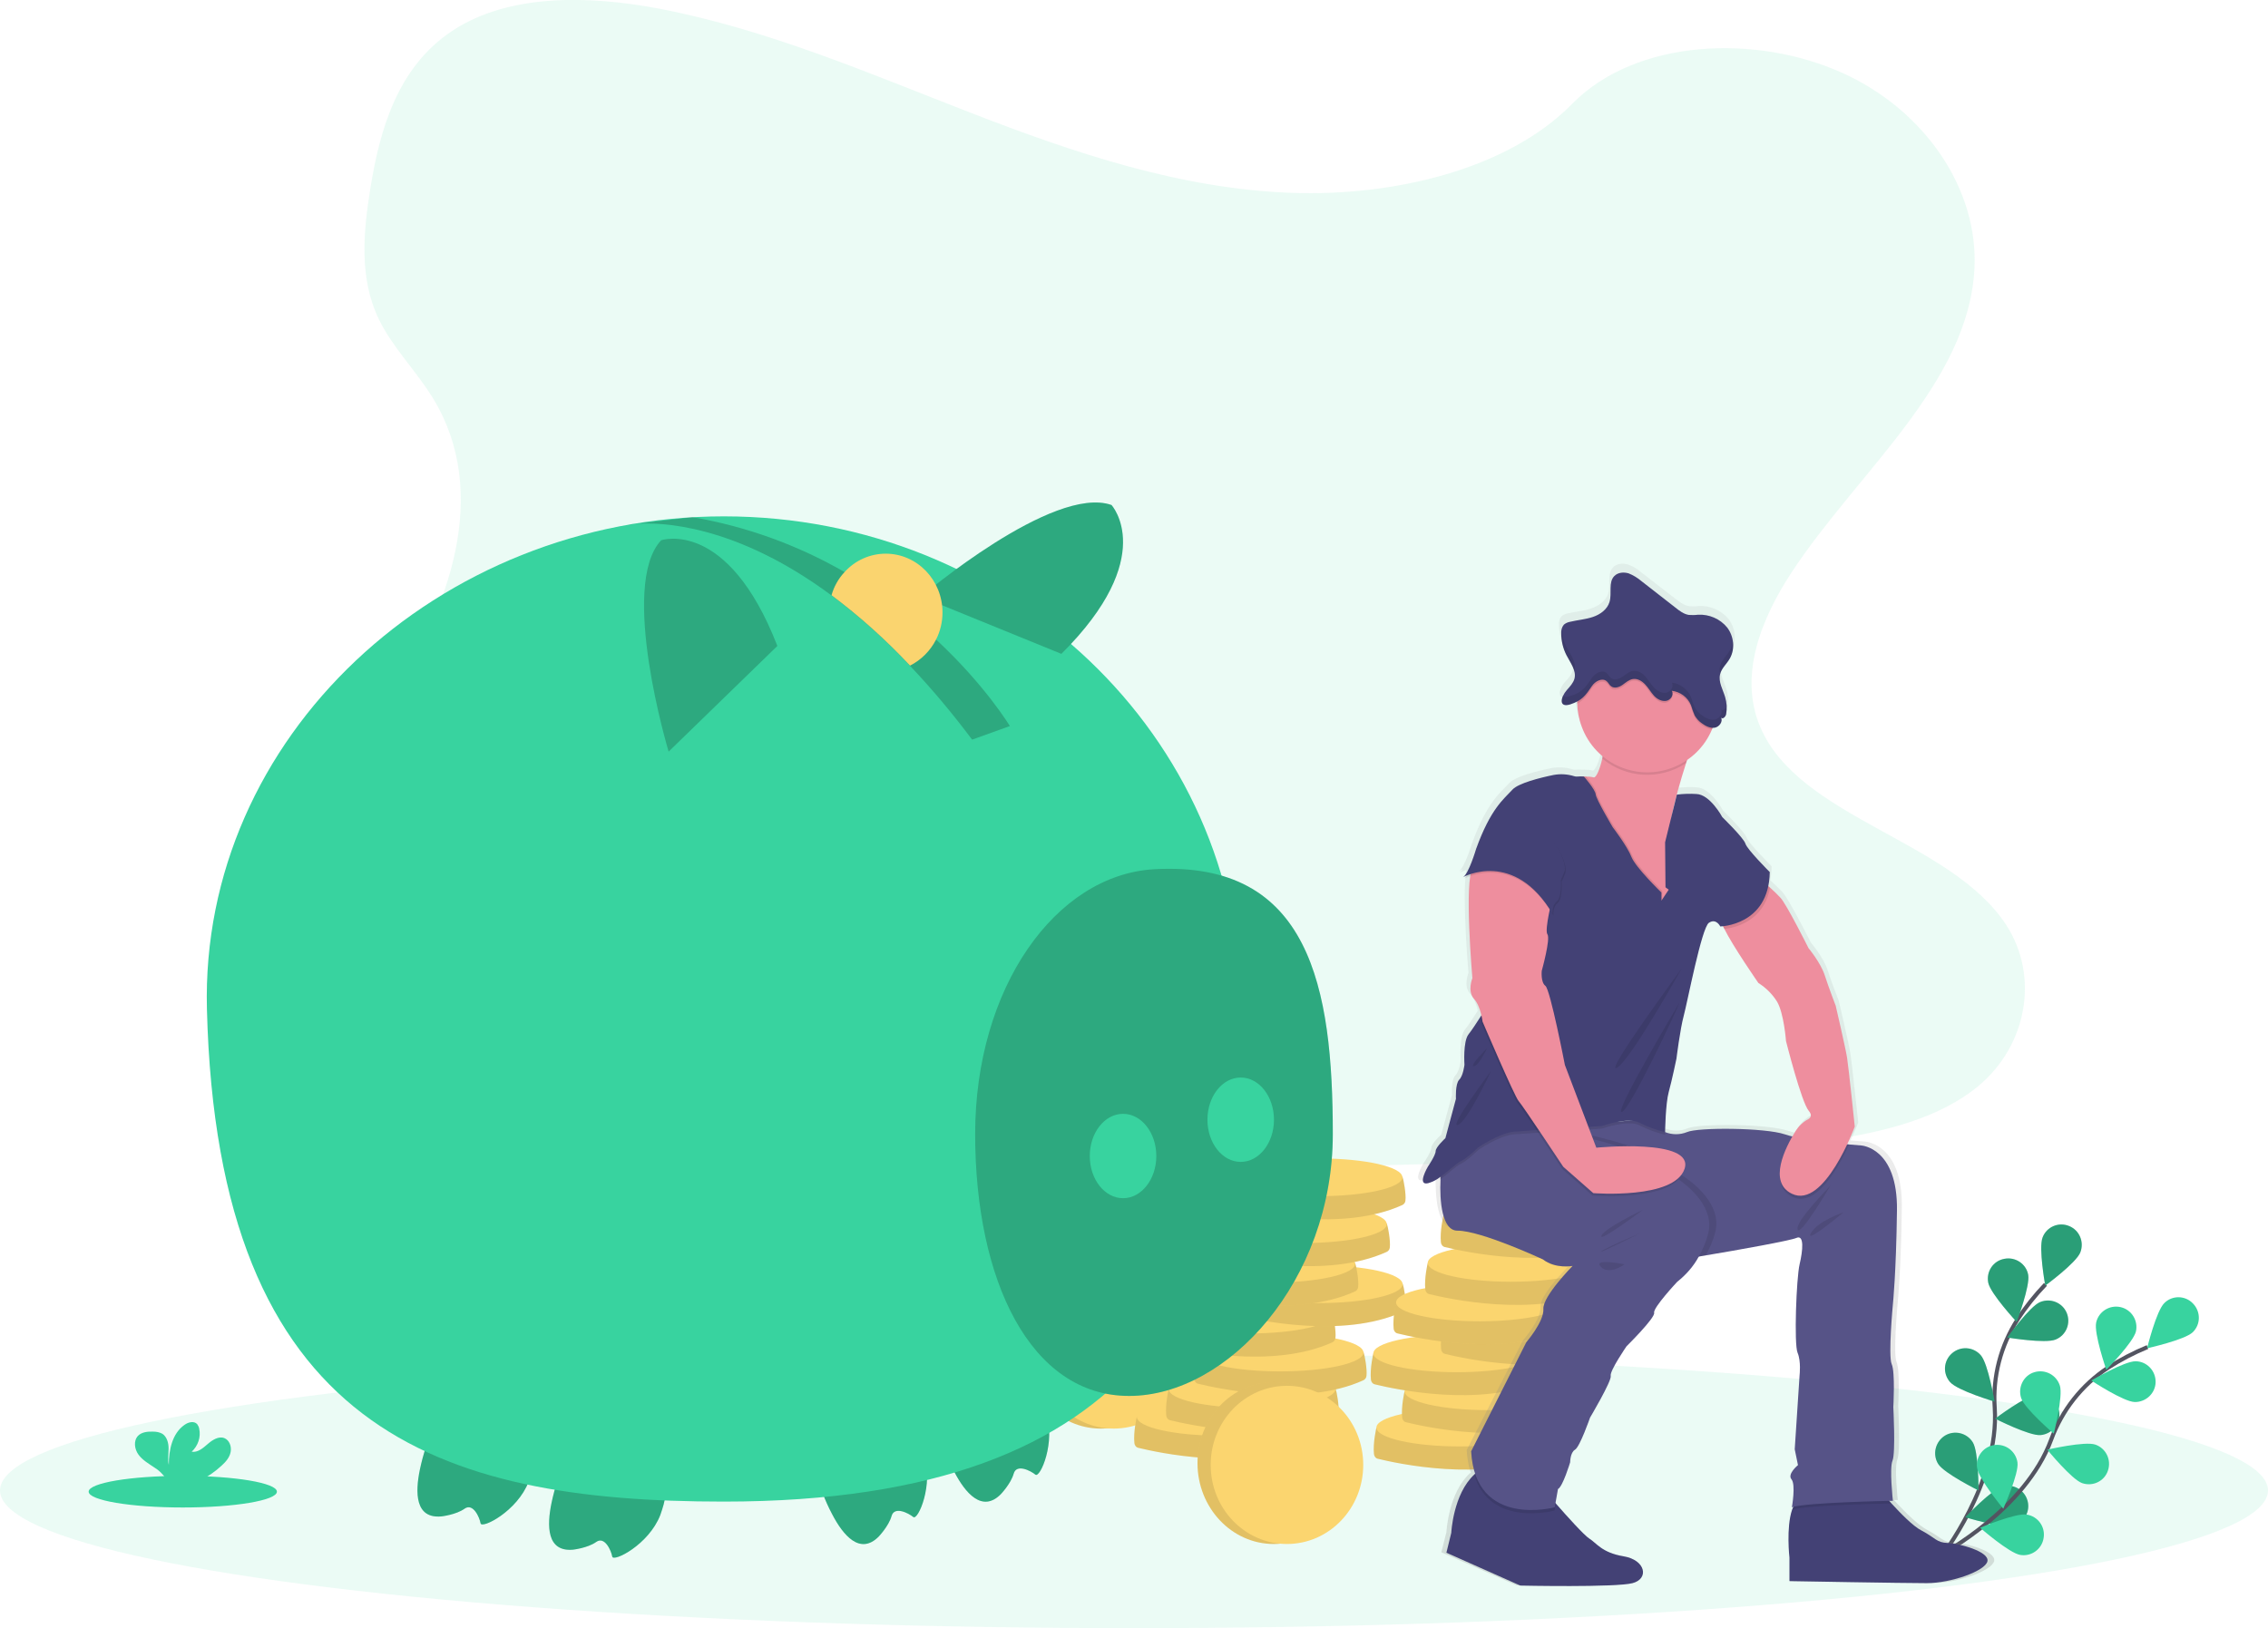 <?xml version="1.0" encoding="utf-8"?>
<!-- Generator: Adobe Illustrator 23.0.4, SVG Export Plug-In . SVG Version: 6.00 Build 0)  -->
<svg version="1.1" id="a329d3bf-4b11-4261-9182-40685c3b1c8f"
	 xmlns="http://www.w3.org/2000/svg" xmlns:xlink="http://www.w3.org/1999/xlink" x="0px" y="0px" viewBox="0 0 1118 802.8"
	 style="enable-background:new 0 0 1118 802.8;" xml:space="preserve">
<style type="text/css">
	.st0{opacity:0.1;fill:#38D39F;enable-background:new    ;}
	.st1{fill:none;stroke:#535461;stroke-width:2;stroke-miterlimit:10;}
	.st2{fill:#38D39F;}
	.st3{opacity:0.25;enable-background:new    ;}
	.st4{fill:#FBD56F;}
	.st5{opacity:0.1;enable-background:new    ;}
	.st6{fill:url(#SVGID_1_);}
	.st7{fill:#434175;}
	.st8{fill:#565387;}
	.st9{fill:#EE8E9E;}
	.st10{opacity:0.1;}
	.st11{opacity:0.2;enable-background:new    ;}
	.st12{fill:#FAD46F;}
</style>
<title>Savings</title>
<ellipse class="st0" cx="559" cy="734.9" rx="559" ry="67.9"/>
<path class="st1" d="M956.5,768.2c0,0,29.2-37.1,26.8-73.9c-1.1-15.4,2.9-30.8,11.3-43.8c4-6.1,8.6-11.9,13.7-17.2"/>
<path class="st2" d="M1006.9,610.1c-2.1,5.2,1.3,23.8,1.3,23.8s15.3-11.2,17.3-16.4c2-5.2-0.5-11-5.6-13
	C1014.8,602.4,1008.9,604.9,1006.9,610.1L1006.9,610.1z"/>
<path class="st2" d="M980.1,632.5c1.1,5.4,14,19.3,14,19.3s6.7-17.7,5.7-23.2s-6.4-9-11.8-7.9C982.5,621.7,979,627,980.1,632.5
	L980.1,632.5z"/>
<path class="st2" d="M961.3,681.5c3.7,4.2,21.9,9.6,21.9,9.6s-3.1-18.7-6.8-22.9c-3.7-4.2-10-4.6-14.2-0.9
	C958,671,957.6,677.3,961.3,681.5C961.3,681.5,961.3,681.5,961.3,681.5L961.3,681.5z"/>
<path class="st2" d="M955.4,721.8c2.9,4.7,19.9,13.1,19.9,13.1s0.1-19-2.8-23.7s-9.1-6.2-13.8-3.3
	C954,710.9,952.5,717.1,955.4,721.8L955.4,721.8z"/>
<path class="st2" d="M1013.3,660.5c-5.1,2.1-23.8-1-23.8-1s11-15.4,16.2-17.5c5.1-2.1,11,0.3,13.1,5.4
	C1020.9,652.5,1018.5,658.4,1013.3,660.5C1013.3,660.5,1013.3,660.5,1013.3,660.5z"/>
<path class="st2" d="M1005.9,707.6c-5.5,0.5-22.4-8.1-22.4-8.1s15.1-11.4,20.7-11.9c5.5-0.5,10.4,3.6,10.9,9.1
	S1011.4,707.1,1005.9,707.6C1005.9,707.6,1005.9,707.6,1005.9,707.6z"/>
<path class="st2" d="M992.3,752.3c-5.4,1.4-23.5-4.2-23.5-4.2s13-13.8,18.4-15.2c5.4-1.4,10.9,1.8,12.3,7.2
	C1000.9,745.4,997.7,750.9,992.3,752.3L992.3,752.3z"/>
<path class="st3" d="M1006.9,610.1c-2.1,5.2,1.3,23.8,1.3,23.8s15.3-11.2,17.3-16.4c2-5.2-0.5-11-5.6-13
	C1014.8,602.4,1008.9,604.9,1006.9,610.1L1006.9,610.1z"/>
<path class="st3" d="M980.1,632.5c1.1,5.4,14,19.3,14,19.3s6.7-17.7,5.7-23.2s-6.4-9-11.8-7.9C982.5,621.7,979,627,980.1,632.5
	L980.1,632.5z"/>
<path class="st3" d="M961.3,681.5c3.7,4.2,21.9,9.6,21.9,9.6s-3.1-18.7-6.8-22.9c-3.7-4.2-10-4.6-14.2-0.9
	C958,671,957.6,677.3,961.3,681.5C961.3,681.5,961.3,681.5,961.3,681.5L961.3,681.5z"/>
<path class="st3" d="M955.4,721.8c2.9,4.7,19.9,13.1,19.9,13.1s0.1-19-2.8-23.7s-9.1-6.2-13.8-3.3
	C954,710.9,952.5,717.1,955.4,721.8L955.4,721.8z"/>
<path class="st3" d="M1013.3,660.5c-5.1,2.1-23.8-1-23.8-1s11-15.4,16.2-17.5c5.1-2.1,11,0.3,13.1,5.4
	C1020.9,652.5,1018.5,658.4,1013.3,660.5C1013.3,660.5,1013.3,660.5,1013.3,660.5z"/>
<path class="st3" d="M1005.9,707.6c-5.5,0.5-22.4-8.1-22.4-8.1s15.1-11.4,20.7-11.9c5.5-0.5,10.4,3.6,10.9,9.1
	S1011.4,707.1,1005.9,707.6C1005.9,707.6,1005.9,707.6,1005.9,707.6z"/>
<path class="st3" d="M992.3,752.3c-5.4,1.4-23.5-4.2-23.5-4.2s13-13.8,18.4-15.2c5.4-1.4,10.9,1.8,12.3,7.2
	C1000.9,745.4,997.7,750.9,992.3,752.3L992.3,752.3z"/>
<path class="st1" d="M956.7,766.6c0,0,41.7-22.1,54.4-56.7c5.3-14.5,15.1-27,28-35.5c6.2-4,12.7-7.4,19.5-10.2"/>
<path class="st2" d="M1066.9,642.5c-4,3.9-8.5,22.3-8.5,22.3s18.5-4.1,22.5-7.9c4-3.9,4-10.2,0.1-14.2
	C1077.2,638.7,1070.8,638.6,1066.9,642.5z"/>
<path class="st2" d="M1033.3,652.1c-1.2,5.4,5,23.3,5,23.3s13.3-13.5,14.6-18.9c1.2-5.4-2.2-10.8-7.6-12
	C1039.9,643.3,1034.5,646.7,1033.3,652.1z"/>
<path class="st2" d="M996.3,689.3c1.7,5.3,16.1,17.6,16.1,17.6s4.7-18.4,3-23.7c-1.7-5.3-7.3-8.2-12.6-6.6S994.6,684,996.3,689.3
	C996.2,689.3,996.3,689.3,996.3,689.3z"/>
<path class="st2" d="M974.6,723.8c0.8,5.5,12.9,20.1,12.9,20.1s7.8-17.3,7-22.8c-0.8-5.5-5.8-9.3-11.3-8.6
	C977.7,713.2,973.8,718.3,974.6,723.8L974.6,723.8L974.6,723.8z"/>
<path class="st2" d="M1052.3,691.3c-5.5-0.1-21.4-10.6-21.4-10.6s16.3-9.6,21.9-9.5s9.9,4.8,9.8,10.3S1057.8,691.4,1052.3,691.3
	L1052.3,691.3z"/>
<path class="st2" d="M1026.4,731.3c-5.2-1.8-17.2-16.5-17.2-16.5s18.5-4.3,23.7-2.5c5.2,1.8,8,7.5,6.2,12.8
	C1037.4,730.3,1031.7,733.1,1026.4,731.3L1026.4,731.3z"/>
<path class="st2" d="M995.9,766.7c-5.5-0.9-19.8-13.4-19.8-13.4s17.5-7.4,23-6.5c5.5,0.9,9.2,6,8.3,11.5
	C1006.6,763.8,1001.4,767.6,995.9,766.7L995.9,766.7z"/>
<path class="st0" d="M637.1,95.1c-55.2-1.9-107.8-19.8-158.1-39.3s-100-41.1-153.9-51.5c-34.7-6.6-74.3-7.6-102.3,11
	c-26.9,17.9-35.6,48.8-40.2,77.4c-3.5,21.6-5.6,44.3,4,64.4c6.7,14,18.6,25.8,26.8,39.2c28.6,46.7,8.4,104.3-22.6,149.9
	c-14.5,21.4-31.4,41.8-42.6,64.6s-16.4,48.9-6.6,72.1c9.7,23,32.9,40.3,58,52.5c50.9,24.7,111,31.8,169.5,35.8
	c129.6,8.9,259.9,5,389.8,1.2c48.1-1.4,96.4-2.9,143.7-10.3c26.3-4.1,53.4-10.7,72.5-26.5c24.2-20.1,30.2-54.1,14-79.3
	c-27.2-42.2-102.4-52.7-121.5-98.1c-10.5-25,0.3-52.7,15.5-75.9c32.6-49.6,87.3-93.2,90.2-149.9c2-39-24.3-78-65-96.4
	c-42.6-19.3-101.7-16.9-133.2,15.1C742.8,84.1,685.9,96.8,637.1,95.1z"/>
<ellipse class="st4" cx="542.6" cy="664.5" rx="37.6" ry="39.9"/>
<ellipse class="st5" cx="542.6" cy="664.5" rx="37.6" ry="39.9"/>
<ellipse class="st4" cx="549" cy="665.4" rx="37.6" ry="39"/>
<path class="st4" d="M564.3,700.7l-3.9-2.2c0,0-1.8,7.6-1.2,13.1c0.1,1.1,0.9,2.1,2,2.3c9,2.2,51.8,11.7,81.3-1.7
	c0.9-0.4,1.5-1.2,1.6-2.2c0.4-3.3-0.9-10.2-1.4-11.6C641.5,695.7,564.3,700.7,564.3,700.7z"/>
<path class="st5" d="M564.3,700.7l-3.9-2.2c0,0-1.8,7.6-1.2,13.1c0.1,1.1,0.9,2.1,2,2.3c9,2.2,51.8,11.7,81.3-1.7
	c0.9-0.4,1.5-1.2,1.6-2.2c0.4-3.3-0.9-10.2-1.4-11.6C641.5,695.7,564.3,700.7,564.3,700.7z"/>
<ellipse class="st4" cx="601.5" cy="698.6" rx="41.1" ry="9.3"/>
<path class="st4" d="M580,687.1l-3.9-2.2c0,0-1.8,7.6-1.2,13.1c0.1,1.1,0.9,2.1,2,2.3c9,2.2,51.8,11.7,81.3-1.7
	c0.9-0.4,1.5-1.2,1.6-2.2c0.4-3.3-0.9-10.2-1.4-11.6C657.2,682,580,687.1,580,687.1z"/>
<path class="st5" d="M580,687.1l-3.9-2.2c0,0-1.8,7.6-1.2,13.1c0.1,1.1,0.9,2.1,2,2.3c9,2.2,51.8,11.7,81.3-1.7
	c0.9-0.4,1.5-1.2,1.6-2.2c0.4-3.3-0.9-10.2-1.4-11.6C657.2,682,580,687.1,580,687.1z"/>
<ellipse class="st4" cx="617.2" cy="684.9" rx="41.1" ry="9.3"/>
<path class="st4" d="M593.8,669.1l-3.9-2.2c0,0-1.8,7.6-1.2,13.1c0.1,1.1,0.9,2.1,2,2.3c9,2.2,51.8,11.7,81.3-1.7
	c0.9-0.4,1.5-1.2,1.6-2.2c0.4-3.3-0.9-10.2-1.4-11.6C671.1,664,593.8,669.1,593.8,669.1z"/>
<path class="st5" d="M593.8,669.1l-3.9-2.2c0,0-1.8,7.6-1.2,13.1c0.1,1.1,0.9,2.1,2,2.3c9,2.2,51.8,11.7,81.3-1.7
	c0.9-0.4,1.5-1.2,1.6-2.2c0.4-3.3-0.9-10.2-1.4-11.6C671.1,664,593.8,669.1,593.8,669.1z"/>
<ellipse class="st4" cx="631" cy="666.9" rx="41.1" ry="9.3"/>
<path class="st4" d="M578.5,650.4l-3.9-2.2c0,0-1.8,7.6-1.2,13.1c0.1,1.1,0.9,2.1,2,2.3c9,2.2,51.8,11.7,81.3-1.7
	c0.9-0.4,1.5-1.2,1.6-2.2c0.4-3.3-0.9-10.2-1.4-11.6C655.7,645.3,578.5,650.4,578.5,650.4z"/>
<path class="st5" d="M578.5,650.4l-3.9-2.2c0,0-1.8,7.6-1.2,13.1c0.1,1.1,0.9,2.1,2,2.3c9,2.2,51.8,11.7,81.3-1.7
	c0.9-0.4,1.5-1.2,1.6-2.2c0.4-3.3-0.9-10.2-1.4-11.6C655.7,645.3,578.5,650.4,578.5,650.4z"/>
<ellipse class="st4" cx="615.7" cy="648.2" rx="41.1" ry="9.3"/>
<path class="st4" d="M613.1,635.4l-3.9-2.2c0,0-1.8,7.6-1.2,13.1c0.1,1.1,0.9,2.1,2,2.3c9,2.2,51.8,11.7,81.3-1.7
	c0.9-0.4,1.5-1.2,1.6-2.2c0.4-3.3-0.9-10.2-1.4-11.6C690.3,630.3,613.1,635.4,613.1,635.4z"/>
<path class="st5" d="M613.1,635.4l-3.9-2.2c0,0-1.8,7.6-1.2,13.1c0.1,1.1,0.9,2.1,2,2.3c9,2.2,51.8,11.7,81.3-1.7
	c0.9-0.4,1.5-1.2,1.6-2.2c0.4-3.3-0.9-10.2-1.4-11.6C690.3,630.3,613.1,635.4,613.1,635.4z"/>
<ellipse class="st4" cx="650.3" cy="633.2" rx="41.1" ry="9.3"/>
<path class="st4" d="M589.7,625.3l-3.9-2.2c0,0-1.8,7.6-1.2,13.1c0.1,1.1,0.9,2.1,2,2.3c9,2.2,51.8,11.7,81.3-1.7
	c0.9-0.4,1.5-1.2,1.6-2.2c0.4-3.3-0.9-10.2-1.4-11.6C666.9,620.2,589.7,625.3,589.7,625.3z"/>
<path class="st5" d="M589.7,625.3l-3.9-2.2c0,0-1.8,7.6-1.2,13.1c0.1,1.1,0.9,2.1,2,2.3c9,2.2,51.8,11.7,81.3-1.7
	c0.9-0.4,1.5-1.2,1.6-2.2c0.4-3.3-0.9-10.2-1.4-11.6C666.9,620.2,589.7,625.3,589.7,625.3z"/>
<ellipse class="st4" cx="626.9" cy="623.1" rx="41.1" ry="9.3"/>
<path class="st4" d="M605.3,605.8l-3.9-2.2c0,0-1.8,7.6-1.2,13.1c0.1,1.1,0.9,2.1,2,2.3c9,2.2,51.8,11.7,81.3-1.7
	c0.9-0.4,1.5-1.2,1.6-2.2c0.4-3.3-0.9-10.2-1.4-11.6C682.5,600.8,605.3,605.8,605.3,605.8z"/>
<path class="st5" d="M605.3,605.8l-3.9-2.2c0,0-1.8,7.6-1.2,13.1c0.1,1.1,0.9,2.1,2,2.3c9,2.2,51.8,11.7,81.3-1.7
	c0.9-0.4,1.5-1.2,1.6-2.2c0.4-3.3-0.9-10.2-1.4-11.6C682.5,600.8,605.3,605.8,605.3,605.8z"/>
<ellipse class="st4" cx="642.5" cy="603.6" rx="41.1" ry="9.3"/>
<path class="st4" d="M613,582.7l-3.9-2.2c0,0-1.8,7.6-1.2,13.1c0.1,1.1,0.9,2.1,2,2.3c9,2.2,51.8,11.7,81.3-1.7
	c0.9-0.4,1.5-1.2,1.6-2.2c0.4-3.3-0.9-10.2-1.4-11.6C690.2,577.6,613,582.7,613,582.7z"/>
<path class="st5" d="M613,582.7l-3.9-2.2c0,0-1.8,7.6-1.2,13.1c0.1,1.1,0.9,2.1,2,2.3c9,2.2,51.8,11.7,81.3-1.7
	c0.9-0.4,1.5-1.2,1.6-2.2c0.4-3.3-0.9-10.2-1.4-11.6C690.2,577.6,613,582.7,613,582.7z"/>
<ellipse class="st4" cx="650.2" cy="580.5" rx="41.1" ry="9.3"/>
<path class="st4" d="M682.4,706.1l-3.9-2.2c0,0-1.8,7.6-1.2,13.1c0.1,1.1,0.9,2.1,2,2.3c9,2.2,51.8,11.7,81.3-1.7
	c0.9-0.4,1.5-1.2,1.6-2.2c0.4-3.3-0.9-10.2-1.4-11.6C759.6,701,682.4,706.1,682.4,706.1z"/>
<path class="st5" d="M682.4,706.1l-3.9-2.2c0,0-1.8,7.6-1.2,13.1c0.1,1.1,0.9,2.1,2,2.3c9,2.2,51.8,11.7,81.3-1.7
	c0.9-0.4,1.5-1.2,1.6-2.2c0.4-3.3-0.9-10.2-1.4-11.6C759.6,701,682.4,706.1,682.4,706.1z"/>
<ellipse class="st4" cx="719.6" cy="703.9" rx="41.1" ry="9.3"/>
<path class="st4" d="M696.3,688.1l-3.9-2.2c0,0-1.8,7.6-1.2,13.1c0.1,1.1,0.9,2.1,2,2.3c9,2.2,51.8,11.7,81.3-1.7
	c0.9-0.4,1.5-1.2,1.6-2.2c0.4-3.3-0.9-10.2-1.4-11.6C773.5,683.1,696.3,688.1,696.3,688.1z"/>
<path class="st5" d="M696.3,688.1l-3.9-2.2c0,0-1.8,7.6-1.2,13.1c0.1,1.1,0.9,2.1,2,2.3c9,2.2,51.8,11.7,81.3-1.7
	c0.9-0.4,1.5-1.2,1.6-2.2c0.4-3.3-0.9-10.2-1.4-11.6C773.5,683.1,696.3,688.1,696.3,688.1z"/>
<ellipse class="st4" cx="733.5" cy="686" rx="41.1" ry="9.3"/>
<path class="st4" d="M680.9,669.4l-3.9-2.2c0,0-1.8,7.6-1.2,13.1c0.1,1.1,0.9,2.1,2,2.3c9,2.2,51.8,11.7,81.3-1.7
	c0.9-0.4,1.5-1.2,1.6-2.2c0.4-3.3-0.9-10.2-1.4-11.6C758.1,664.4,680.9,669.4,680.9,669.4z"/>
<path class="st5" d="M680.9,669.4l-3.9-2.2c0,0-1.8,7.6-1.2,13.1c0.1,1.1,0.9,2.1,2,2.3c9,2.2,51.8,11.7,81.3-1.7
	c0.9-0.4,1.5-1.2,1.6-2.2c0.4-3.3-0.9-10.2-1.4-11.6C758.1,664.4,680.9,669.4,680.9,669.4z"/>
<ellipse class="st4" cx="718.1" cy="667.3" rx="41.1" ry="9.3"/>
<path class="st4" d="M715.5,654.4l-3.9-2.2c0,0-1.8,7.6-1.2,13.1c0.1,1.1,0.9,2.1,2,2.3c9,2.2,51.8,11.7,81.3-1.7
	c0.9-0.4,1.5-1.2,1.6-2.2c0.4-3.3-0.9-10.2-1.4-11.6C792.7,649.4,715.5,654.4,715.5,654.4z"/>
<path class="st5" d="M715.5,654.4l-3.9-2.2c0,0-1.8,7.6-1.2,13.1c0.1,1.1,0.9,2.1,2,2.3c9,2.2,51.8,11.7,81.3-1.7
	c0.9-0.4,1.5-1.2,1.6-2.2c0.4-3.3-0.9-10.2-1.4-11.6C792.7,649.4,715.5,654.4,715.5,654.4z"/>
<ellipse class="st4" cx="752.7" cy="652.2" rx="41.1" ry="9.3"/>
<path class="st4" d="M692.1,644.3l-3.9-2.2c0,0-1.8,7.6-1.2,13.1c0.1,1.1,0.9,2.1,2,2.3c9,2.2,51.8,11.7,81.3-1.7
	c0.9-0.4,1.5-1.2,1.6-2.2c0.4-3.3-0.9-10.2-1.4-11.6C769.3,639.3,692.1,644.3,692.1,644.3z"/>
<path class="st5" d="M692.1,644.3l-3.9-2.2c0,0-1.8,7.6-1.2,13.1c0.1,1.1,0.9,2.1,2,2.3c9,2.2,51.8,11.7,81.3-1.7
	c0.9-0.4,1.5-1.2,1.6-2.2c0.4-3.3-0.9-10.2-1.4-11.6C769.3,639.3,692.1,644.3,692.1,644.3z"/>
<ellipse class="st4" cx="729.3" cy="642.2" rx="41.1" ry="9.3"/>
<path class="st4" d="M707.7,624.9l-3.9-2.2c0,0-1.8,7.6-1.2,13.1c0.1,1.1,0.9,2.1,2,2.3c9,2.2,51.8,11.7,81.3-1.7
	c0.9-0.4,1.5-1.2,1.6-2.2c0.4-3.3-0.9-10.2-1.4-11.6C784.9,619.8,707.7,624.9,707.7,624.9z"/>
<path class="st5" d="M707.7,624.9l-3.9-2.2c0,0-1.8,7.6-1.2,13.1c0.1,1.1,0.9,2.1,2,2.3c9,2.2,51.8,11.7,81.3-1.7
	c0.9-0.4,1.5-1.2,1.6-2.2c0.4-3.3-0.9-10.2-1.4-11.6C784.9,619.8,707.7,624.9,707.7,624.9z"/>
<ellipse class="st4" cx="744.9" cy="622.7" rx="41.1" ry="9.3"/>
<path class="st4" d="M715.4,601.7l-3.9-2.2c0,0-1.8,7.6-1.2,13.1c0.1,1.1,0.9,2.1,2,2.3c9,2.2,51.8,11.7,81.3-1.7
	c0.9-0.4,1.5-1.2,1.6-2.2c0.4-3.3-0.9-10.2-1.4-11.6C792.6,596.7,715.4,601.7,715.4,601.7z"/>
<path class="st5" d="M715.4,601.7l-3.9-2.2c0,0-1.8,7.6-1.2,13.1c0.1,1.1,0.9,2.1,2,2.3c9,2.2,51.8,11.7,81.3-1.7
	c0.9-0.4,1.5-1.2,1.6-2.2c0.4-3.3-0.9-10.2-1.4-11.6C792.6,596.7,715.4,601.7,715.4,601.7z"/>
<ellipse class="st4" cx="752.6" cy="599.6" rx="41.1" ry="9.3"/>
<linearGradient id="SVGID_1_" gradientUnits="userSpaceOnUse" x1="882.018" y1="-26.637" x2="882.018" y2="477.403" gradientTransform="matrix(1 0 0 -1 -41 755.41)">
	<stop  offset="0" style="stop-color:#808080;stop-opacity:0.25"/>
	<stop  offset="0.535" style="stop-color:#808080;stop-opacity:0.12"/>
	<stop  offset="1" style="stop-color:#808080;stop-opacity:0.1"/>
</linearGradient>
<path class="st6" d="M963.2,760.6c-5.7-0.2-5.9-2.4-13.3-6.3c-4.2-2.2-10.5-8.4-15.2-13.5c-0.4-0.4-0.7-0.8-1.1-1.2
	c1.2,0,1.9,0,1.9,0s-1.8-16.1-0.2-20s0.4-26.6,0.4-26.6s1-17.3-0.8-21.4s0.6-29.8,0.6-29.8s1.6-15.3,2-46.6s-18-32.3-18-32.3
	s-2.5-0.2-6.2-0.5c-0.4,0-0.7-0.1-1.1-0.1c2.4-5,3.8-8.8,3.8-8.8s-3.1-29.2-3.9-34.3c-0.8-5-5.7-25.8-5.7-25.8s-3.5-8.9-5.5-15.1
	s-8.2-13.5-8.2-13.5s-11-21.8-14.1-25c-1.4-1.5-3.4-3.4-5.1-5c-0.3-0.3-0.6-0.6-0.9-0.8c0.5-2.3,0.7-4.6,0.7-6.9
	c0,0-11.4-11.3-12.3-14.1s-11.6-13.3-11.6-13.3s-6.1-11.3-13.1-11.5c-3.3-0.2-6.6-0.1-9.8,0.3c1.4-5.3,3.1-10.8,4.6-15.6
	c0.2-0.5,0.3-1,0.5-1.6c5.6-3.8,9.9-9,12.6-15.2c0.1-0.3,0.3-0.7,0.4-1c0.1,0,0.1,0,0.2,0c0.3,0,0.6,0,0.9-0.1c2.3-0.4,4.2-3,3.2-5
	c0.1,0.2,0.4,0.4,0.7,0.4c0.8,0,1.7-1.1,1.9-2.1c0-0.2,0-0.3,0.1-0.5c0-0.2,0.1-0.4,0.1-0.6c0-0.2,0-0.4,0.1-0.6c0-0.2,0-0.4,0-0.6
	c0-0.2,0-0.4,0-0.6c0-0.2,0-0.4,0-0.7c0-0.2,0-0.4,0-0.5c0-0.3,0-0.5-0.1-0.8c0-0.1,0-0.2,0-0.3l0,0c-0.1-1.1-0.3-2.2-0.7-3.3
	c-1.1-3.7-3.5-7.5-2.6-11.3c0,0,0-0.1,0-0.1l0,0c0.8-3,3.3-5.1,4.9-7.7c0.1-0.3,0.3-0.5,0.4-0.8c0,0,0.1-0.1,0.1-0.1
	c0.1-0.2,0.2-0.4,0.3-0.6c0.1-0.1,0.1-0.3,0.2-0.4c0.1-0.2,0.1-0.4,0.2-0.5c0.1-0.2,0.1-0.3,0.2-0.5c0-0.2,0.1-0.3,0.1-0.5
	c0-0.2,0.1-0.4,0.1-0.6c0-0.1,0-0.3,0.1-0.4c0-0.2,0.1-0.4,0.1-0.7c0-0.1,0-0.2,0-0.4c0-0.2,0-0.5,0-0.7c0-0.1,0-0.2,0-0.3
	c0-0.3,0-0.5,0-0.8c0-0.1,0-0.2,0-0.2c0-0.3-0.1-0.6-0.1-0.9c0,0,0-0.1,0-0.1l0,0c-0.3-2.5-1.4-4.9-2.9-7c-3.6-4.3-9.1-6.7-14.7-6.4
	c-1.5,0.2-3.1,0.2-4.6,0.1c-2.6-0.4-4.7-2-6.8-3.6c-5.7-4.4-11.4-8.8-17.1-13.2c-1.9-1.7-4.1-3-6.5-3.8c-2.4-0.7-5.3-0.5-7.1,1.3
	c-3.2,3.2-1.2,8.6-2.5,12.9c-1.1,3.7-4.7,6.2-8.4,7.5s-7.7,1.5-11.5,2.4c-1.1,0.2-2.2,0.7-3.1,1.4c-1,1.2-1.5,2.7-1.3,4.3
	c0,3.8,0.9,7.5,2.7,10.9c0.7,1.4,1.6,2.8,2.4,4.2c0.1,0.1,0.1,0.2,0.2,0.3c0.1,0.2,0.2,0.3,0.3,0.5c0.1,0.3,0.3,0.5,0.4,0.8
	c0.1,0.1,0.1,0.2,0.1,0.3c0.1,0.2,0.2,0.4,0.2,0.6c0,0.1,0.1,0.2,0.1,0.4c0.1,0.2,0.1,0.4,0.2,0.7c0.4,1.3,0.4,2.7,0.1,4
	c-0.6,2.2-2.3,3.8-3.8,5.5c-1.2,1.3-2.1,2.9-2.5,4.7l0,0c-0.1,0.4-0.1,0.8,0,1.2c0,0.1,0,0.1,0,0.2c0,0.1,0,0.2,0.1,0.3
	c0,0.1,0,0.1,0.1,0.2c0,0.1,0.1,0.1,0.1,0.2c0.1,0.1,0.2,0.2,0.3,0.3c0,0,0.1,0.1,0.1,0.1c0.1,0.1,0.2,0.1,0.3,0.2
	c0.1,0,0.1,0.1,0.2,0.1c0.1,0.1,0.3,0.1,0.4,0.1c0,0,0.1,0,0.1,0c0.2,0,0.4,0,0.7,0c0.1,0,0.1,0,0.2,0c0.2,0,0.4,0,0.6-0.1
	c0.1,0,0.2,0,0.2,0c0.3-0.1,0.6-0.1,1-0.2c1.1-0.3,2.3-0.8,3.3-1.3c0,0.1,0,0.2,0,0.4c0,0.2,0,0.4,0,0.6c0.1,4,0.8,7.9,2.2,11.6
	c2.2,5.8,5.9,10.8,10.7,14.7c-0.1,0.3-0.1,0.7-0.2,1c-1,4.8-3,9.7-4.3,9.3c-1.2-0.3-2.5-0.4-3.8-0.4c-0.4,0-0.8,0-1.1,0l0,0
	c-1.2-0.1-2.3-0.1-3.5,0c-0.5,0-1,0-1.5-0.2c-3.3-1-6.8-1.2-10.2-0.6c-7.1,1.4-17.8,4.1-20.8,7.3c-4.5,4.8-11,9.5-18.4,29.6
	c0,0-3.7,12.3-6.5,13.9c0.6-0.3,1.3-0.6,1.9-0.9c-0.4,0.7-0.9,1.2-1.5,1.7c1-0.5,2.1-1,3.2-1.3c-2.2,13.1,1.1,50.7,1.1,50.7
	s-2.7,6.5,0.8,10.3c2.1,2.3,3.2,5.8,3.8,8.3c-0.2,0.3-0.3,0.5-0.5,0.8v0c-1.8,2.9-4.3,6.6-5.9,8.6c-2.9,3.6-2,15.1-2,15.1
	s-0.6,5.4-2.7,7.5s-1.6,9.5-1.6,9.5l-5.3,19.6c0,0-4.9,4.4-4.9,6.5s-3.9,7.7-3.9,7.7s-5.9,9.7,0,8.3c2.2-0.6,4.2-1.7,6-3l0,0.1
	c0,0.4,0,0.7,0,1.1c-0.2,10.5,1,25.4,8.8,25.4c12.1,0,43.1,14.3,43.1,14.3c6.3,4.8,14.9,3.2,14.9,3.2S759,638,759.4,644.3
	s-8.6,16.5-8.6,16.5l-27.8,54.2c0.2,3.8,0.8,7.5,2,11.1c-0.1,0.1-0.3,0.2-0.4,0.3c-10.7,9.8-11.6,29.1-11.6,29.1l-2.5,9.9l37.2,16.3
	c0,0,48.2,1,56.6-1.2s6.5-11.5-4.5-13.3s-13.7-6.7-17.4-8.9c-2.5-1.5-11.3-11.2-16.8-17.3c-0.1-0.1-0.2-0.2-0.2-0.3l1.3-7
	c2.5-1.2,6.1-13.3,6.1-13.3s0-4.8,2.5-6.3s7.6-15.9,7.6-15.9s11-18.4,10.4-20.8s8-14.7,8-14.7s14.5-14.1,13.9-16.6
	s11.6-15.4,11.6-15.4c4.4-3.4,8.1-7.6,10.9-12.5c1.1-0.2,2.3-0.4,3.5-0.6c16-2.6,42.7-7.4,45.7-8.7c4.1-1.8,3.3,6.3,1.6,13.1
	s-2.9,39.7-1,44s1,11.1,1,11.1l-2.5,36.9l1.6,7.9c0,0-5.5,4.4-3.3,7.1s0.2,13.9,0.2,13.9c0.2-0.1,0.4-0.1,0.7-0.2
	c-0.2,0.4-0.4,0.9-0.6,1.4c-3.2,9-1.4,23.8-1.4,23.8v11.7c0,0,56.6,1,69.1,1s29.6-6,30.7-10.9S968.9,760.8,963.2,760.6z
	 M802.2,550.7l-3.7,0.3C799.7,550.8,800.9,550.7,802.2,550.7z M824.8,395.9c0.5-2.3,1.1-4.8,1.8-7.4L824.8,395.9z M831.8,556.4
	c-3.5,1.4-7.5,1.4-11,0l0,0c0,0,0.2-14.1,1.8-20s3.9-16.5,3.9-16.5s1.8-14.7,3.7-21.4s9-43.8,12.7-46.2s5.7,1.8,5.7,1.8
	s0.5,0,1.5-0.1c0.2,0.4,0.4,0.8,0.6,1.2c4.4,8.8,17.2,26.9,17.2,26.9c3.8,2.3,7,5.5,9.4,9.3c3.5,5.8,4.5,19.6,4.5,19.6
	s7.8,30.5,11.4,34.7c1.8,2.1,1,3.4-0.3,4.1c-2.6,1.4-4.8,3.5-6.4,6c-0.5,0.8-1.1,1.7-1.6,2.7c-1.4-0.3-2.7-0.7-3.7-1
	C871,554.1,837.3,553.9,831.8,556.4L831.8,556.4z"/>
<path class="st7" d="M882.1,768v11.6c0,0,55.4,1,67.6,1s29-6,30-10.8s-14-8.8-19.6-9s-5.8-2.4-13-6.2c-4.1-2.1-10.2-8.4-14.8-13.4
	c-3.5-3.9-6.2-7-6.2-7s-29.8-0.6-38.4,4.2c-2,1.1-3.3,3.3-4.3,6C880.4,753.3,882.1,768,882.1,768z"/>
<path class="st5" d="M883.5,744.4c6.2-2.2,42.8-3,48.8-3.1c-3.5-3.9-6.2-7-6.2-7s-29.8-0.6-38.4,4.2
	C885.8,739.5,884.4,741.7,883.5,744.4z"/>
<path class="st8" d="M722.8,559.4c0,0,1.2,0.7,3.2,2c0.4,0.2,0.8,0.5,1.2,0.7c1.3,0.8,2.9,1.7,4.7,2.8
	c25.1,15.1,93.7,56.2,97.4,55.9c1-0.1,3.9-0.5,8-1.2c1.1-0.2,2.2-0.4,3.5-0.6c15.7-2.6,41.8-7.3,44.7-8.6c4-1.8,3.2,6.2,1.6,13
	s-2.8,39.4-1,43.6s1,11,1,11l-2.4,36.6l1.6,7.8c0,0-5.4,4.4-3.2,7s0.2,13.8,0.2,13.8c6.4-2.4,49.8-3.2,49.8-3.2s-1.8-16-0.2-19.8
	s0.4-26.4,0.4-26.4s1-17.2-0.8-21.2s0.6-29.6,0.6-29.6s1.6-15.2,2-46.2s-17.6-32-17.6-32s-2.4-0.2-6-0.5c-7.1-0.7-19-2-26.9-3.7
	c-1.6-0.3-3.2-0.8-4.8-1.3c-9.8-3.3-42.8-3.5-48.2-1.1c-3.5,1.4-7.3,1.4-10.8,0l0,0l-4.2-6.8l-40.1,3.4l-4.3,0.4l-39.5,3.4l-2.7,0.2
	L722.8,559.4z"/>
<path class="st5" d="M883.5,590.1c11.7,5.7,22.8-14.5,28-25.8c-7.1-0.7-19-2-26.9-3.7C879.3,569.4,872.4,584.7,883.5,590.1z"/>
<path class="st9" d="M848.6,454.1c0.2,1.4,0.7,2.7,1.4,3.9c4.3,8.7,16.8,26.7,16.8,26.7c3.7,2.3,6.9,5.5,9.2,9.2
	c3.4,5.8,4.4,19.4,4.4,19.4s7.6,30.2,11.2,34.4c1.8,2.1,1,3.4-0.2,4.1c-2.6,1.4-4.7,3.4-6.3,5.9c-5.2,8.4-13.6,25.2-1.8,30.9
	c16,7.8,31-33.1,31-33.1s-3-29-3.8-34s-5.6-25.6-5.6-25.6s-3.4-8.8-5.4-15s-8-13.4-8-13.4s-10.8-21.6-13.8-24.8
	c-1.4-1.5-3.3-3.4-5-4.9c-2-1.8-3.6-3.3-3.6-3.3S848.4,449.3,848.6,454.1z"/>
<path class="st7" d="M713,765.6l36.4,16.2c0,0,47.2,1,55.4-1.2s6.4-11.4-4.4-13.2s-13.4-6.6-17-8.8c-2.4-1.5-11.1-11.1-16.4-17.2
	c-2.6-2.9-4.4-5-4.4-5s-7-18.6-26.4-14.4c-3.5,0.8-6.8,2.5-9.4,5c-10.5,9.7-11.4,28.8-11.4,28.8L713,765.6z"/>
<path class="st5" d="M727.2,562.1c1.3,0.8,2.9,1.7,4.7,2.8c25.1,15.1,93.7,56.2,97.4,55.9c1-0.1,3.9-0.5,8-1.2
	c1.1-0.2,2.2-0.4,3.5-0.6c0-0.1,0.1-0.2,0.1-0.2c2-3.5,3.6-7.3,4.6-11.2c4.2-16-16.6-28.2-16.6-28.2l-4.4-3.4
	c-5-8.4-41-16.4-41-16.4l-4.6-3.1l-2.5-1.7l-0.7-0.4l-5.6-3.8l-28.2,2l-8.4,5.4l-0.9,0.6l-3.1,2L727.2,562.1z"/>
<path class="st5" d="M726.7,727c7.7,26.5,39.6,17.8,39.6,17.8l0.6-3.4c-2.6-2.9-4.4-5-4.4-5s-7-18.6-26.4-14.4
	C732.6,722.8,729.4,724.5,726.7,727z"/>
<path class="st8" d="M718.4,606.8c11.8,0,42.2,14.2,42.2,14.2c6.2,4.8,14.6,3.2,14.6,3.2s-14.8,15-14.4,21.2s-8.4,16.4-8.4,16.4
	l-27.2,53.8c2,38.2,41.2,27.6,41.2,27.6l1.6-9c2.4-1.2,6-13.2,6-13.2s0-4.8,2.4-6.2s7.4-15.8,7.4-15.8s10.8-18.2,10.2-20.6
	s7.8-14.6,7.8-14.6s14.2-14,13.6-16.5s11.4-15.3,11.4-15.3c4.3-3.4,8-7.6,10.6-12.4c2-3.5,3.6-7.3,4.6-11.2
	c3.4-12.9-9.4-23.3-14.6-26.9c-1.2-0.9-2-1.3-2-1.3l-4.4-3.4c-2.3-3.8-11-7.6-19.8-10.5c-6.3-2.1-12.7-3.8-16.8-4.8
	c-2.7-0.7-4.4-1-4.4-1l-4.6-3.1l-1.6-1.1l-1.5-1l-5.6-3.8l-12.5,0.9l-15.6,1.1l-8.4,5.4l-4,2.6l-15.6,10c0,0-0.4,3.8-0.5,9
	c0,0.4,0,0.8,0,1.2C709.6,592.1,710.8,606.8,718.4,606.8z"/>
<path class="st9" d="M778.6,382.9l4.2,15c0,0,7.4,25.8,8.2,27.6s20.2,20,21,20.4s11.4,6.4,11.4,6.4s0.8-33,0-42.6
	c-0.1-2.1,0.1-4.2,0.5-6.3c1.3-7.5,4.5-18.6,7.2-27c2.2-7.1,4.1-12.5,4.1-12.5s-46.8-2-45.2,2.6c0.6,1.7,0.4,4.6-0.2,7.6
	c-1,4.8-3,9.6-4.2,9.2c-1.2-0.3-2.5-0.4-3.7-0.4C780.1,382.8,778.6,382.9,778.6,382.9z"/>
<path class="st5" d="M789.8,374c11.7,9.8,28.5,10.7,41.3,2.3c2.2-7.1,4.1-12.5,4.1-12.5s-46.8-2-45.2,2.6
	C790.6,368.2,790.4,371.1,789.8,374z"/>
<path class="st9" d="M846.6,346.3c0,3.7-0.6,7.3-1.7,10.8c-0.3,0.9-0.6,1.8-1,2.6c-7.4,17.6-27.7,25.8-45.3,18.4
	c-8.8-3.7-15.6-10.8-18.9-19.8c-1.4-3.7-2.1-7.6-2.2-11.5c0-0.2,0-0.4,0-0.6c0-19.1,15.5-34.6,34.6-34.6S846.6,327.2,846.6,346.3
	L846.6,346.3z"/>
<path class="st5" d="M778.6,382.9l4.2,15c0,0,7.4,25.8,8.2,27.6s20.2,20,21,20.4s11.4,6.4,11.4,6.4s0.8-33,0-42.6
	c-0.1-2.1,0.1-4.2,0.5-6.3l-2.7,11.1l0.2,22.2l1.6,1.2l-3.6,5.4v-4c0,0-12.8-12.4-14.8-17.6s-9.2-14.6-9.2-14.6s-8.2-13.8-8.4-16.2
	c-0.2-1.9-3.6-6.2-5.1-8C780.1,382.8,778.6,382.9,778.6,382.9z"/>
<path class="st5" d="M848.6,454.1c0.2,1.4,0.7,2.7,1.4,3.9c4.4-0.4,19.3-3.2,22.5-20.2c-2-1.8-3.6-3.3-3.6-3.3
	S848.4,449.3,848.6,454.1z"/>
<path class="st5" d="M709.8,581.7c4-2.9,7.9-6.8,10.2-7.8c3.4-1.6,8.6-6.8,8.6-6.8s1.3-0.9,3.3-2.1c3.7-2.2,9.8-5.3,14.5-5.7
	c4.2-0.3,18-1.2,29-1.9c7.9-0.5,14.2-0.9,14.2-0.9s13-4.6,18.6-1.6c4,2,8.2,3.6,12.6,4.6c0,0,0-0.4,0-1.2l0,0l-4.2-6.8l-44.4,3.8
	l-5.6-3.8l-28.2,2l-8.4,5.4l-7.2,0.6c0,0,1.2,0.7,3.2,2l-15.6,10C710.4,571.4,709.9,575.9,709.8,581.7z"/>
<path class="st7" d="M704,583.4c2.1-0.6,4.1-1.6,5.9-3v0c4-2.9,7.9-6.7,10.1-7.8c3.4-1.6,8.6-6.8,8.6-6.8s10.6-7.2,17.8-7.8
	c2-0.2,6.1-0.4,11-0.8c5-0.3,11-0.7,16.3-1c3.1-0.2,6-0.4,8.5-0.5c4.4-0.3,7.4-0.5,7.4-0.5s13-4.6,18.6-1.6c4,2,8.2,3.6,12.6,4.6
	c0,0,0.2-14,1.8-19.8s3.8-16.4,3.8-16.4s1.8-14.6,3.6-21.2s8.8-43.4,12.4-45.8s5.6,1.8,5.6,1.8s24-0.4,24.4-26.8
	c0,0-11.2-11.2-12-14S849,402.9,849,402.9s-6-11.2-12.8-11.4c-3.2-0.2-6.4-0.1-9.6,0.3l-5.8,23.5l0.2,22.2l1.6,1.2l-3.6,5.4v-4
	c0,0-12.8-12.4-14.8-17.6s-9.2-14.6-9.2-14.6s-8.2-13.8-8.4-16.2s-5.8-8.8-5.8-8.8c-1.1-0.1-2.3-0.1-3.4,0c-0.5,0-1,0-1.5-0.2
	c-3.2-1-6.7-1.2-10-0.6c-6.9,1.4-17.4,4.1-20.3,7.2c-4.4,4.8-10.8,9.4-18,29.4l38.8,14L763,439l-30.9,58.7c0,0-1,1.7-2.4,3.8v0
	c-1.8,2.8-4.2,6.5-5.8,8.5c-2.8,3.6-2,15-2,15s-0.6,5.4-2.6,7.4s-1.6,9.4-1.6,9.4l-5.2,19.4c0,0-4.8,4.4-4.8,6.4s-3.8,7.6-3.8,7.6
	S698.2,584.8,704,583.4z"/>
<path class="st5" d="M908.7,597.8c0,0-12.6,4.2-16,10.2S908.7,597.8,908.7,597.8z"/>
<path class="st5" d="M902.3,584.6c-0.4,0.6-17.3,17.5-16.2,21.6S902.3,584.6,902.3,584.6z"/>
<path class="st5" d="M809.8,596.6c0,0-18.8,8.9-20.4,12.7S809.8,596.6,809.8,596.6z"/>
<path class="st5" d="M808.6,608c0,0-17,7.2-19.3,9S808.6,608,808.6,608z"/>
<path class="st5" d="M800.8,623.4c0,0-7.5,5.6-11.7,1.2S800.8,623.4,800.8,623.4z"/>
<path class="st5" d="M829,477.5c-0.4,0.6-25.4,45.6-32,49S829,477.5,829,477.5z"/>
<path class="st5" d="M827.8,494.5c0,1-24.4,53.2-28.4,53.8S827.8,494.5,827.8,494.5z"/>
<path class="st5" d="M735,528.1c0,0-11.8,25.2-16.4,26.6S735,528.1,735,528.1z"/>
<path class="st5" d="M733,516.9c0,0-4.1,8.8-6.5,8.8S733,516.9,733,516.9z"/>
<path class="st5" d="M846.6,346.3c0,3.7-0.6,7.3-1.7,10.8c-0.3,0.9-0.6,1.8-1,2.6c-1.8-0.3-3.4-1-4.9-2.1c-1.5-1-2.7-2.3-3.6-3.9
	c-0.7-1.6-1.3-3.3-1.8-5c-1.6-3.9-5.3-6.7-9.5-7.2c1.1,2-0.7,4.6-2.9,5c-2.2,0.3-4.4-1-6-2.7s-2.7-3.7-4.2-5.4c-1.5-1.7-3.7-3-6-2.7
	c-2,0.3-3.5,1.8-5.2,3c-1.7,1.1-4,1.9-5.6,0.7c-0.9-0.7-1.3-1.8-2.2-2.5c-2.2-1.9-5.6,0.1-7.3,2.5c-2.5,3.7-4,5.9-7.3,7.6
	c0-0.2,0-0.4,0-0.6c0-19.1,15.5-34.6,34.6-34.6S846.6,327.2,846.6,346.3L846.6,346.3z"/>
<path class="st7" d="M784.7,338.3c1.6-2.4,5.1-4.3,7.3-2.4c0.9,0.7,1.3,1.9,2.2,2.5c1.6,1.2,3.9,0.5,5.6-0.7s3.2-2.6,5.2-2.9
	c2.3-0.3,4.4,1,6,2.7s2.7,3.7,4.2,5.4s3.7,3,6,2.7s4.1-3,2.9-5c4.2,0.5,7.9,3.2,9.5,7.2c0.5,1.7,1.1,3.4,1.8,5
	c0.9,1.5,2.1,2.9,3.6,3.9c1.8,1.3,4.1,2.5,6.3,2.1s4.1-3,3.1-5c0.7,1.1,2.3-0.4,2.5-1.7c0.5-2.8,0.3-5.7-0.5-8.4
	c-1.1-3.7-3.4-7.4-2.5-11.2c0.7-3,3.3-5.1,4.8-7.8c2.7-4.7,2-11-1.3-15.3c-3.5-4.3-8.9-6.6-14.4-6.3c-1.5,0.2-3,0.2-4.5,0.1
	c-2.5-0.4-4.6-2-6.6-3.6l-16.8-13.1c-1.9-1.6-4-2.9-6.3-3.8c-2.4-0.7-5.2-0.5-7,1.3c-3.1,3.1-1.1,8.5-2.4,12.8
	c-1.1,3.7-4.6,6.2-8.2,7.4s-7.5,1.5-11.3,2.4c-1.1,0.2-2.2,0.7-3,1.4c-1,1.2-1.4,2.7-1.3,4.3c0,3.8,0.9,7.5,2.6,10.8
	c1.9,3.7,5,7.6,3.9,11.6c-0.6,2.1-2.2,3.8-3.7,5.5c-3.2,3.6-4.2,9,1.7,7.1C779.8,345.4,781.5,343.1,784.7,338.3z"/>
<g class="st10">
	<path d="M850.9,348.1c-0.2,1.3-1.8,2.8-2.5,1.7c1,2-0.9,4.6-3.1,5s-4.5-0.7-6.3-2.1c-1.5-1-2.7-2.3-3.6-3.9c-0.7-1.6-1.3-3.3-1.8-5
		c-1.6-3.9-5.3-6.7-9.5-7.2c1.2,2-0.7,4.7-2.9,5s-4.4-1-6-2.7s-2.7-3.7-4.2-5.4s-3.7-3-6-2.7c-2,0.3-3.5,1.8-5.2,2.9s-4,1.9-5.6,0.7
		c-0.9-0.7-1.3-1.8-2.2-2.5c-2.2-1.9-5.7,0.1-7.3,2.4c-3.2,4.8-4.8,7.1-10.6,8.9c-1.9,0.6-3.1,0.5-3.7-0.1c-1.3,2.9-0.7,5.4,3.7,4.1
		c5.7-1.8,7.3-4.2,10.6-8.9c1.6-2.4,5.1-4.3,7.3-2.4c0.9,0.7,1.3,1.9,2.2,2.5c1.6,1.2,3.9,0.5,5.6-0.7s3.2-2.6,5.2-2.9
		c2.3-0.3,4.4,1,6,2.7s2.7,3.7,4.2,5.4s3.7,3,6,2.7s4.1-3,2.9-5c4.2,0.5,7.9,3.2,9.5,7.2c0.5,1.7,1.1,3.4,1.8,5
		c0.9,1.5,2.1,2.9,3.6,3.9c1.8,1.3,4.1,2.5,6.3,2.1s4.1-3,3.1-5c0.7,1.1,2.3-0.4,2.5-1.7c0.3-1.7,0.4-3.5,0.2-5.2
		C851,347.2,850.9,347.6,850.9,348.1z"/>
	<path d="M776,330.8c0-0.1,0-0.1,0.1-0.2c1.1-4.1-2-7.9-3.9-11.6c-1.4-2.6-2.2-5.5-2.5-8.4c-0.1,0.5-0.1,1-0.1,1.6
		c0,3.8,0.9,7.5,2.6,10.8C773.5,325.5,775.3,328.1,776,330.8z"/>
	<path d="M852.7,320.7c-1.5,2.7-4.1,4.8-4.8,7.8c-0.3,1.3-0.3,2.6,0,3.8c0.7-2.9,3.2-5.1,4.8-7.7c1.4-2.6,2-5.5,1.5-8.4
		C854,317.7,853.5,319.3,852.7,320.7z"/>
</g>
<path class="st5" d="M729.8,501.5L729.8,501.5c0.3,1.1,0.5,2.2,0.6,3.4c0,0,15.8,37,17.8,39.2c0.6,0.7,2.9,4,5.9,8.3
	c1.1,1.5,2.2,3.2,3.3,4.9c6,9,12.8,19.2,12.8,19.2l14.8,13c0,0,32.2,2.6,42.4-7.9c-1.2-0.9-2-1.3-2-1.3l-4.4-3.4
	c-2.3-3.8-11-7.6-19.8-10.5c-8.1,0.1-14.7,0.7-14.7,0.7l-2.1-5.6l-2.2-5.8L771,526.3c0,0-7.2-37.2-9.6-39s-1.8-7.4-1.8-7.4
	s4.4-15.8,2.8-18s2.6-18.4,2.6-18.4c-0.4-1.6-1.1-3.1-1.9-4.5l-30.9,58.7C732.2,497.7,731.1,499.3,729.8,501.5z"/>
<path class="st9" d="M765.4,442.3c0,0-4.2,16.2-2.6,18.4s-2.8,18-2.8,18s-0.6,5.6,1.8,7.4s9.6,39,9.6,39l15.5,40.8
	c0,0,48.5-4.8,43.5,10.4s-45,12-45,12l-14.8-13c0,0-20-30.2-22-32.4s-17.8-39.2-17.8-39.2s-0.8-7.4-4.2-11.2s-0.8-10.2-0.8-10.2
	s-4.2-48.4,0.2-54.2S760.8,424.9,765.4,442.3z"/>
<path class="st5" d="M740.6,411.9l-12.6,7.6c0,0-3.6,12.2-6.4,13.8c0,0,25.2-14,44.2,18.2c0,0-0.6-4.2,2-6.2s2-10.6,2-10.6
	c0.7-1.4,1.3-2.8,1.8-4.2C773.4,426.1,764,400.9,740.6,411.9z"/>
<path class="st7" d="M740.2,411.1l-12.6,7.6c0,0-3.6,12.2-6.4,13.8c0,0,25.2-14,44.2,18.2c0,0-0.6-4.2,2-6.2s2-10.6,2-10.6
	c0.7-1.4,1.3-2.8,1.8-4.2C773,425.3,763.6,400.1,740.2,411.1z"/>
<ellipse class="st4" cx="627.9" cy="721.4" rx="37.6" ry="39.9"/>
<ellipse class="st5" cx="627.9" cy="721.4" rx="37.6" ry="39.9"/>
<ellipse class="st4" cx="634.4" cy="722.3" rx="37.6" ry="39"/>
<ellipse class="st2" cx="90.1" cy="735.5" rx="46.4" ry="7.8"/>
<path class="st2" d="M109.3,722.6c2-1.8,3.9-4,4.4-6.7s-0.6-5.8-3.1-6.8c-2.8-1.1-5.9,0.9-8.2,2.9s-4.9,4.3-7.9,3.8
	c3.1-2.9,4.6-7.2,3.7-11.3c-0.1-0.8-0.5-1.6-1-2.3c-1.6-1.7-4.4-1-6.3,0.4c-6,4.2-7.7,12.4-7.7,19.7c-0.6-2.6-0.1-5.4-0.1-8.1
	s-0.8-5.7-3-7.2c-1.4-0.8-3-1.1-4.6-1.1c-2.7-0.1-5.7,0.2-7.5,2.1c-2.3,2.5-1.7,6.6,0.3,9.3s5,4.4,7.8,6.3c2.2,1.3,4.1,3.2,5.6,5.3
	c0.2,0.3,0.3,0.6,0.4,1h16.9C102.7,727.9,106.2,725.5,109.3,722.6z"/>
<path class="st2" d="M509.6,684.3c2.1,2.8,3.8,5.9,5,9.2c0.3,0.8,0.7,1.7,1,2.7c5,14.9-2.9,32.8-5.2,30.9s-9.3-5.5-10.7-0.5
	s-6.4,10.2-6.4,10.2c-9.2,9.2-17.5-0.7-22.9-11.1c-1.8-3.4-3.4-6.9-4.7-10.5c-1.2-3.2-1.9-5.4-1.9-5.4l38.2-32.6
	C502,677.3,505.7,679,509.6,684.3z"/>
<path class="st2" d="M449.4,705.2c2.1,2.8,3.8,5.9,5,9.2c0.3,0.8,0.7,1.7,1,2.7c5,14.9-2.9,32.8-5.2,30.9s-9.3-5.5-10.7-0.5
	s-6.4,10.2-6.4,10.2c-9.2,9.2-17.5-0.7-22.9-11.1c-1.8-3.4-3.4-6.9-4.7-10.5c-1.2-3.2-1.9-5.4-1.9-5.4l38.2-32.6
	C441.7,698.2,445.4,699.9,449.4,705.2z"/>
<path class="st2" d="M328.4,734c-0.2,3.5-0.9,7-2,10.3c-0.3,0.9-0.6,1.8-0.9,2.7c-5.7,14.7-23.2,23.4-23.7,20.5s-3.7-10.2-7.9-7.2
	s-11.4,3.8-11.4,3.8c-13,1.2-13-11.7-10.6-23.2c0.8-3.8,1.8-7.5,3-11.1c1.1-3.2,1.9-5.3,1.9-5.3l50.2-0.7
	C327,723.7,328.7,727.4,328.4,734z"/>
<path class="st2" d="M263.5,717.6c-0.2,3.5-0.9,7-2,10.3c-0.3,0.9-0.6,1.8-0.9,2.7c-5.7,14.7-23.2,23.4-23.7,20.5s-3.7-10.2-7.9-7.2
	s-11.4,3.8-11.4,3.8c-13,1.2-13-11.7-10.6-23.2c0.8-3.8,1.8-7.5,3-11.1c1.1-3.2,1.9-5.3,1.9-5.3l50.2-0.7
	C262.1,707.3,263.8,711,263.5,717.6z"/>
<path class="st11" d="M509.6,684.3c2.1,2.8,3.8,5.9,5,9.2c0.3,0.8,0.7,1.7,1,2.7c5,14.9-2.9,32.8-5.2,30.9s-9.3-5.5-10.7-0.5
	s-6.4,10.2-6.4,10.2c-9.2,9.2-17.5-0.7-22.9-11.1c-1.8-3.4-3.4-6.9-4.7-10.5c-1.2-3.2-1.9-5.4-1.9-5.4l38.2-32.6
	C502,677.3,505.7,679,509.6,684.3z"/>
<path class="st11" d="M449.4,705.2c2.1,2.8,3.8,5.9,5,9.2c0.3,0.8,0.7,1.7,1,2.7c5,14.9-2.9,32.8-5.2,30.9s-9.3-5.5-10.7-0.5
	s-6.4,10.2-6.4,10.2c-9.2,9.2-17.5-0.7-22.9-11.1c-1.8-3.4-3.4-6.9-4.7-10.5c-1.2-3.2-1.9-5.4-1.9-5.4l38.2-32.6
	C441.7,698.2,445.4,699.9,449.4,705.2z"/>
<path class="st11" d="M328.4,734c-0.2,3.5-0.9,7-2,10.3c-0.3,0.9-0.6,1.8-0.9,2.7c-5.7,14.7-23.2,23.4-23.7,20.5s-3.7-10.2-7.9-7.2
	s-11.4,3.8-11.4,3.8c-13,1.2-13-11.7-10.6-23.2c0.8-3.8,1.8-7.5,3-11.1c1.1-3.2,1.9-5.3,1.9-5.3l50.2-0.7
	C327,723.7,328.7,727.4,328.4,734z"/>
<path class="st11" d="M263.5,717.6c-0.2,3.5-0.9,7-2,10.3c-0.3,0.9-0.6,1.8-0.9,2.7c-5.7,14.7-23.2,23.4-23.7,20.5
	s-3.7-10.2-7.9-7.2s-11.4,3.8-11.4,3.8c-13,1.2-13-11.7-10.6-23.2c0.8-3.8,1.8-7.5,3-11.1c1.1-3.2,1.9-5.3,1.9-5.3l50.2-0.7
	C262.1,707.3,263.8,711,263.5,717.6z"/>
<path class="st2" d="M611.6,497.5c0,134.2-45.4,242.9-254.8,242.9c-140.7,0-249.6-35-254.8-242.9
	c-3.4-134.1,114.1-242.9,254.8-242.9S611.6,363.3,611.6,497.5z"/>
<path class="st11" d="M309,258.8L309,258.8C309,258.8,309,258.8,309,258.8L309,258.8z"/>
<path class="st11" d="M309.5,258.7c0.6-0.1,1.9-0.3,3.8-0.4l-4.1,0.5c0.1,0,0.1,0,0.2,0C309.4,258.7,309.4,258.7,309.5,258.7z"/>
<path class="st11" d="M497.8,358l-18.6,6.7c-9.5-12.7-19.7-24.9-30.6-36.4c-11.9-12.7-24.8-24.3-38.7-34.7
	c-47.6-35.3-84.5-36.2-96.6-35.3l28-3.3c26.4,4.5,51.8,13.7,75.1,27.1c16.2,9.4,31.4,20.5,45.1,33.3C485.8,338,497.8,358,497.8,358z
	"/>
<path class="st11" d="M329.6,370.6c0,0-24.6-81.8-3.7-104.2c0,0,32.7-11.2,57.3,52.1L329.6,370.6z"/>
<path class="st2" d="M454,294.2c0,0,65.1-55.3,93.9-45.2c0,0,23.4,25.5-24.7,73.4L454,294.2z"/>
<path class="st11" d="M454,294.2c0,0,65.1-55.3,93.9-45.2c0,0,23.4,25.5-24.7,73.4L454,294.2z"/>
<path class="st2" d="M657,559.2c0,72.1-51.7,129.1-100.4,129.1s-75.9-57-75.9-129.1s39.6-127.8,88.2-130.6
	C645.8,424.2,657,487.1,657,559.2z"/>
<path class="st11" d="M657,559.2c0,72.1-51.7,129.1-100.4,129.1s-75.9-57-75.9-129.1s39.6-127.8,88.2-130.6
	C645.8,424.2,657,487.1,657,559.2z"/>
<ellipse class="st2" cx="553.6" cy="570" rx="16.4" ry="20.8"/>
<ellipse class="st2" cx="611.6" cy="552.1" rx="16.4" ry="20.8"/>
<path class="st12" d="M464.6,302c0,4.7-1.1,9.3-3.2,13.4c-2.8,5.5-7.3,10-12.8,12.8c-11.9-12.7-24.8-24.3-38.7-34.7
	c1.2-4.3,3.4-8.2,6.4-11.4c5.2-5.8,12.6-9.1,20.3-9.1C452.1,273,464.6,286,464.6,302z"/>
</svg>
